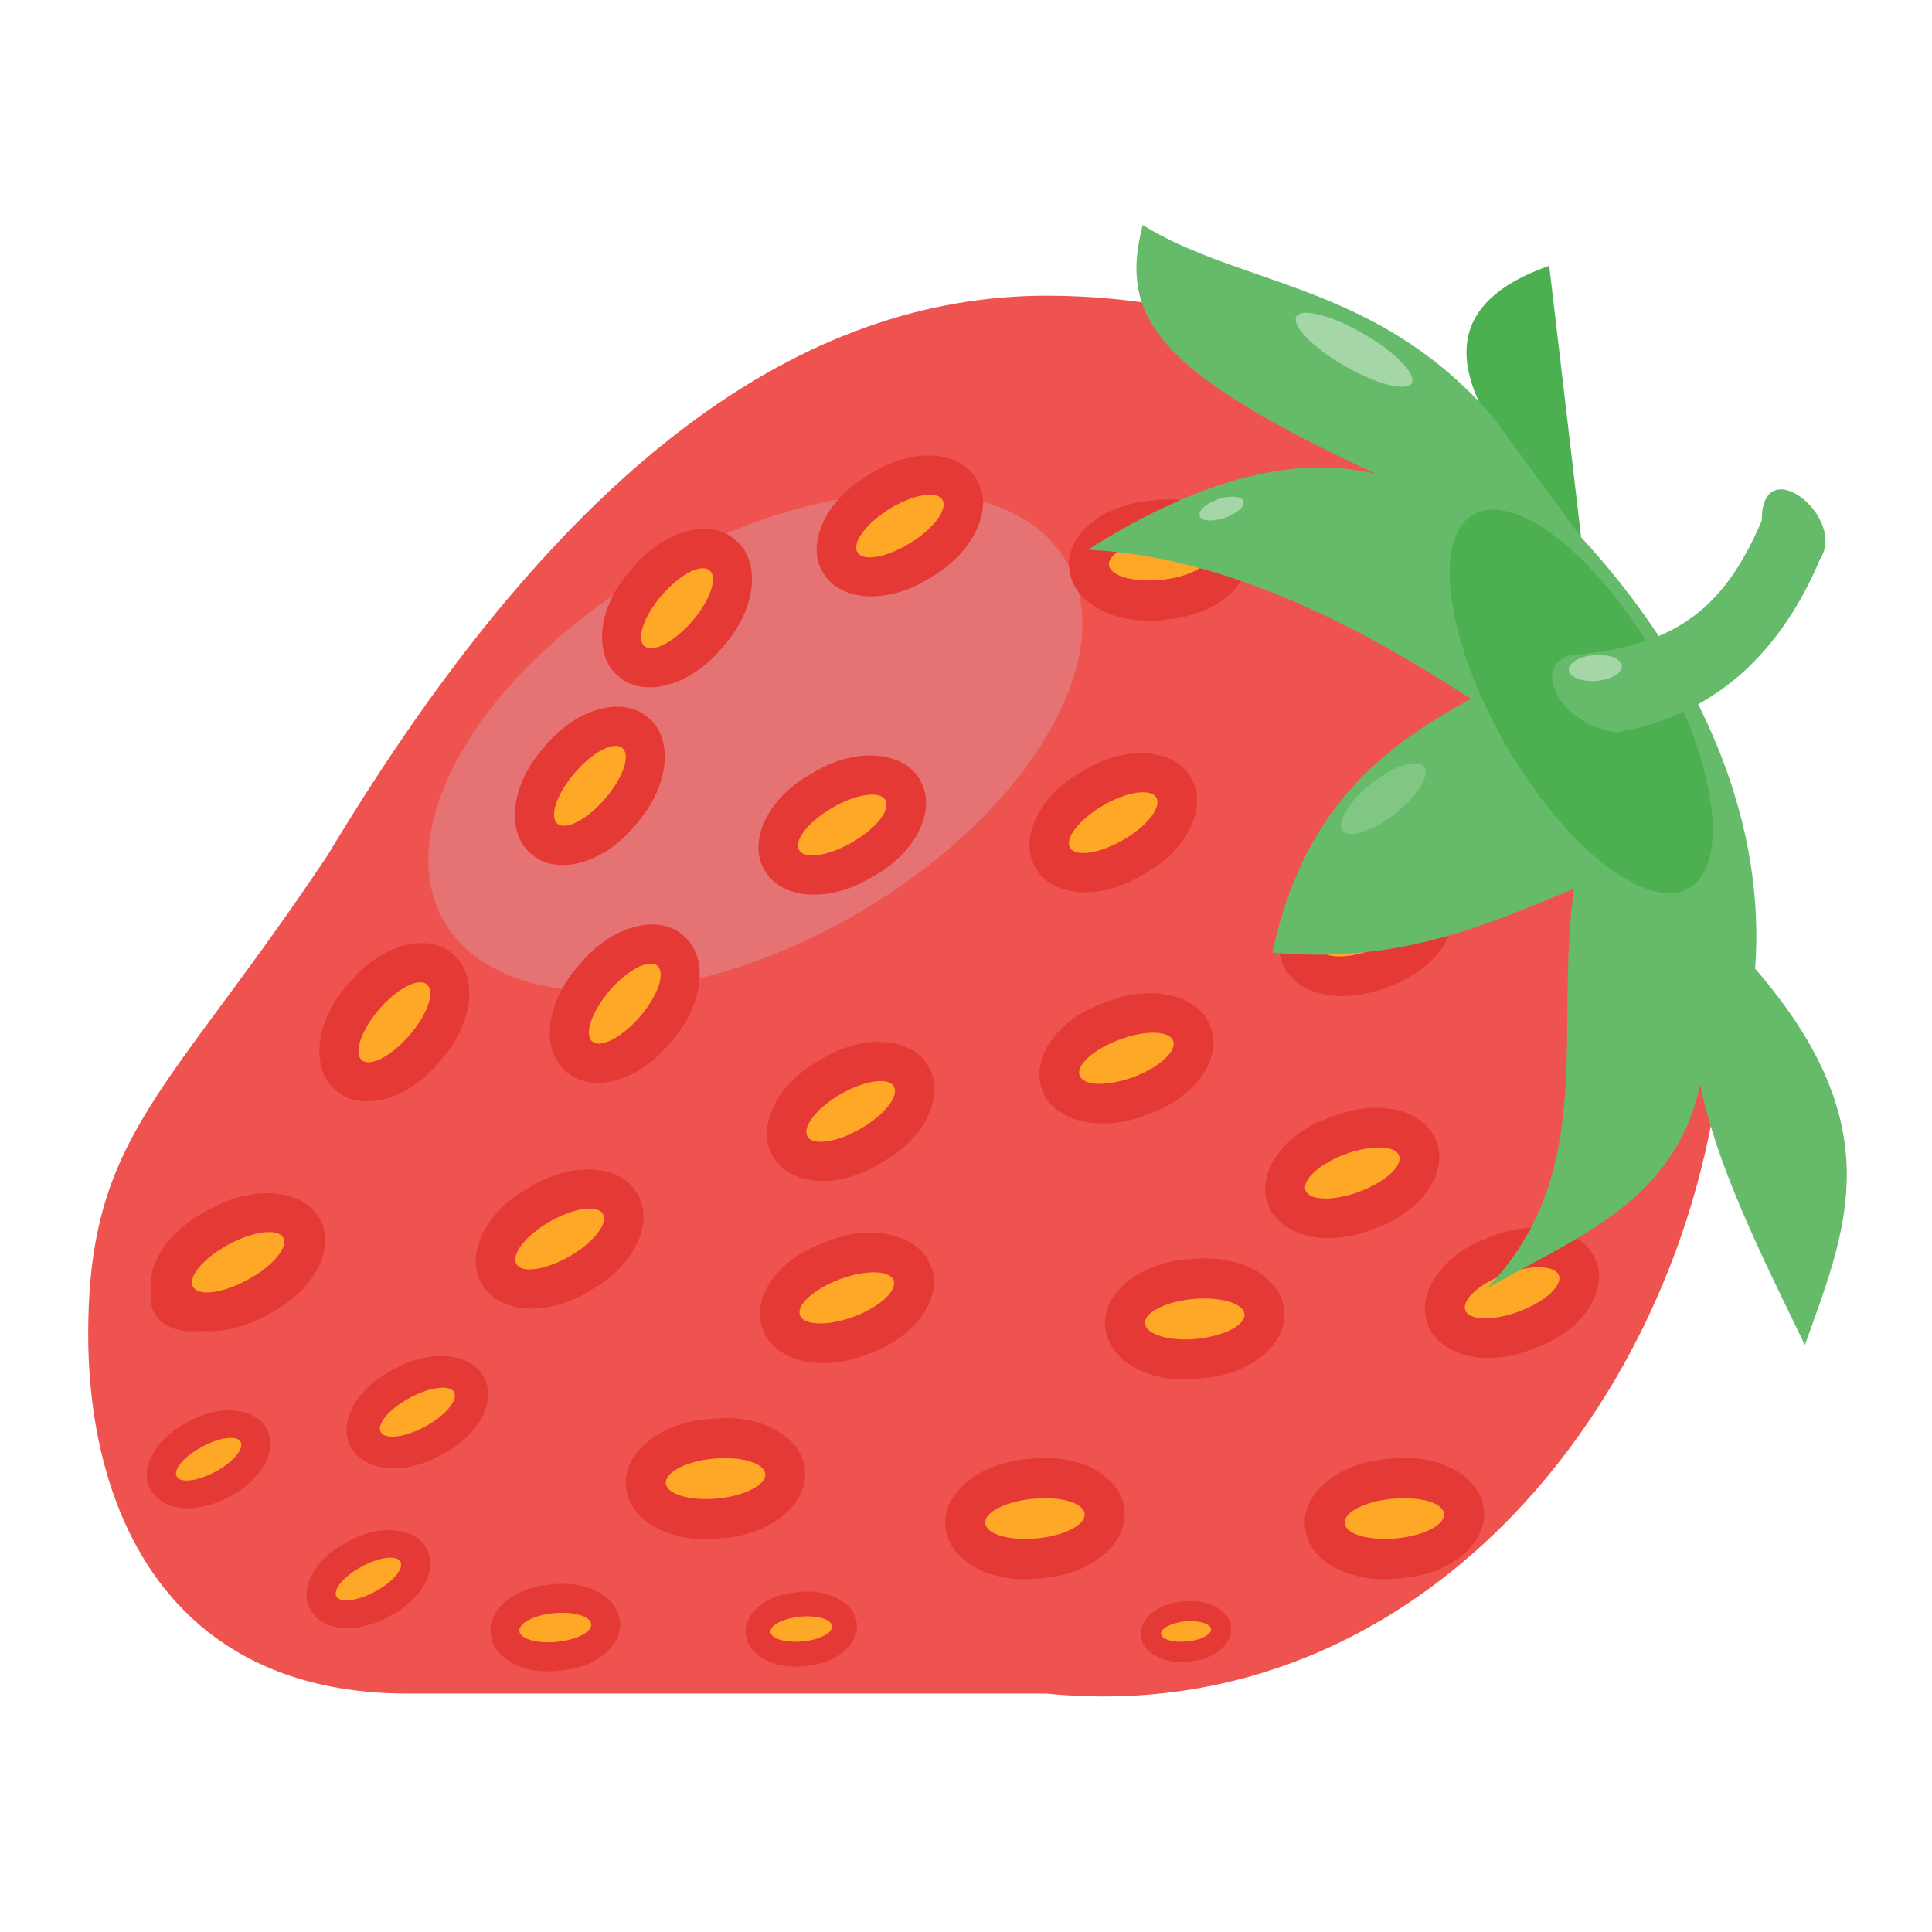 
<svg xmlns="http://www.w3.org/2000/svg" xmlns:xlink="http://www.w3.org/1999/xlink" width="32px" height="32px" viewBox="0 0 32 32" version="1.1">
<g id="surface1">
<path style=" stroke:none;fill-rule:nonzero;fill:rgb(93.725%,32.549%,31.373%);fill-opacity:1;" d="M 17.336 4.898 C 13.367 4.898 9.398 7.543 5.43 14.16 C 2.785 18.129 1.461 18.789 1.461 22.098 C 1.461 25.027 2.785 28.051 6.754 28.051 C 12.043 28.051 12.707 28.051 17.336 28.051 C 23.949 28.711 28.582 22.371 28.582 16.145 C 28.582 9.914 23.566 4.898 17.336 4.898 Z M 17.336 4.898 "/>
<path style=" stroke:none;fill-rule:nonzero;fill:rgb(89.804%,22.353%,20.784%);fill-opacity:1;" d="M 7.496 15.797 L 7.512 15.812 C 7.922 16.164 7.84 16.934 7.332 17.523 L 7.238 17.633 C 6.727 18.227 5.98 18.418 5.57 18.066 L 5.551 18.051 C 5.141 17.699 5.223 16.93 5.734 16.336 L 5.828 16.23 C 6.34 15.637 7.086 15.441 7.496 15.797 Z M 7.496 15.797 "/>
<path style=" stroke:none;fill-rule:nonzero;fill:rgb(100%,65.49%,14.902%);fill-opacity:1;" d="M 7.07 16.305 C 7.211 16.426 7.082 16.801 6.781 17.148 C 6.484 17.492 6.133 17.676 5.992 17.559 C 5.855 17.438 5.984 17.062 6.281 16.715 C 6.578 16.371 6.934 16.188 7.07 16.305 Z M 7.07 16.305 "/>
<path style=" stroke:none;fill-rule:nonzero;fill:rgb(89.804%,45.098%,45.098%);fill-opacity:1;" d="M 17.668 9.309 C 18.578 10.891 17.012 13.508 14.164 15.152 C 11.316 16.793 8.27 16.844 7.355 15.262 C 6.441 13.68 8.012 11.066 10.855 9.422 C 13.703 7.777 16.754 7.727 17.668 9.309 Z M 17.668 9.309 "/>
<path style=" stroke:none;fill-rule:nonzero;fill:rgb(89.804%,22.353%,20.784%);fill-opacity:1;" d="M 10.551 19.766 L 10.562 19.785 C 10.836 20.254 10.504 20.953 9.828 21.344 L 9.703 21.418 C 9.027 21.809 8.258 21.746 7.988 21.277 L 7.977 21.258 C 7.703 20.789 8.031 20.09 8.711 19.699 L 8.836 19.629 C 9.512 19.234 10.281 19.297 10.551 19.766 Z M 10.551 19.766 "/>
<path style=" stroke:none;fill-rule:nonzero;fill:rgb(100%,65.49%,14.902%);fill-opacity:1;" d="M 9.984 20.105 C 10.078 20.266 9.832 20.578 9.434 20.809 C 9.039 21.035 8.645 21.094 8.555 20.938 C 8.461 20.777 8.707 20.465 9.105 20.234 C 9.5 20.008 9.895 19.949 9.984 20.105 Z M 9.984 20.105 "/>
<path style=" stroke:none;fill-rule:nonzero;fill:rgb(89.804%,22.353%,20.784%);fill-opacity:1;" d="M 13.332 24.34 L 13.332 24.359 C 13.387 24.898 12.797 25.398 12.016 25.473 L 11.875 25.484 C 11.094 25.559 10.422 25.184 10.371 24.641 L 10.367 24.621 C 10.316 24.082 10.906 23.582 11.688 23.508 L 11.828 23.496 C 12.609 23.422 13.281 23.801 13.332 24.34 Z M 13.332 24.34 "/>
<path style=" stroke:none;fill-rule:nonzero;fill:rgb(100%,65.49%,14.902%);fill-opacity:1;" d="M 12.676 24.414 C 12.691 24.594 12.336 24.777 11.883 24.82 C 11.43 24.863 11.047 24.75 11.027 24.57 C 11.012 24.387 11.363 24.203 11.82 24.16 C 12.273 24.117 12.656 24.23 12.676 24.414 Z M 12.676 24.414 "/>
<path style=" stroke:none;fill-rule:nonzero;fill:rgb(89.804%,22.353%,20.784%);fill-opacity:1;" d="M 18.625 25 L 18.625 25.023 C 18.676 25.562 18.086 26.059 17.309 26.133 L 17.164 26.148 C 16.387 26.219 15.715 25.844 15.664 25.305 L 15.66 25.281 C 15.609 24.742 16.199 24.246 16.977 24.172 L 17.121 24.156 C 17.898 24.082 18.57 24.461 18.625 25 Z M 18.625 25 "/>
<path style=" stroke:none;fill-rule:nonzero;fill:rgb(100%,65.49%,14.902%);fill-opacity:1;" d="M 17.965 25.074 C 17.984 25.254 17.629 25.438 17.176 25.48 C 16.719 25.523 16.336 25.414 16.32 25.23 C 16.301 25.047 16.656 24.867 17.113 24.824 C 17.566 24.781 17.949 24.891 17.965 25.074 Z M 17.965 25.074 "/>
<path style=" stroke:none;fill-rule:nonzero;fill:rgb(89.804%,22.353%,20.784%);fill-opacity:1;" d="M 15.418 20.969 L 15.426 20.988 C 15.613 21.496 15.172 22.129 14.441 22.402 L 14.305 22.453 C 13.574 22.727 12.824 22.535 12.637 22.027 L 12.629 22.008 C 12.438 21.5 12.879 20.867 13.613 20.594 L 13.746 20.543 C 14.48 20.27 15.227 20.461 15.418 20.969 Z M 15.418 20.969 "/>
<path style=" stroke:none;fill-rule:nonzero;fill:rgb(100%,65.49%,14.902%);fill-opacity:1;" d="M 14.801 21.207 C 14.863 21.379 14.57 21.648 14.141 21.809 C 13.715 21.965 13.316 21.957 13.25 21.785 C 13.188 21.613 13.484 21.348 13.91 21.188 C 14.34 21.027 14.738 21.039 14.801 21.207 Z M 14.801 21.207 "/>
<path style=" stroke:none;fill-rule:nonzero;fill:rgb(89.804%,22.353%,20.784%);fill-opacity:1;" d="M 15.371 17.652 L 15.383 17.672 C 15.656 18.141 15.328 18.84 14.648 19.23 L 14.523 19.305 C 13.848 19.695 13.078 19.633 12.809 19.164 L 12.797 19.145 C 12.523 18.676 12.852 17.98 13.531 17.586 L 13.652 17.516 C 14.332 17.121 15.102 17.184 15.371 17.652 Z M 15.371 17.652 "/>
<path style=" stroke:none;fill-rule:nonzero;fill:rgb(100%,65.49%,14.902%);fill-opacity:1;" d="M 14.805 17.996 C 14.898 18.152 14.652 18.465 14.254 18.695 C 13.859 18.926 13.465 18.98 13.375 18.824 C 13.281 18.664 13.527 18.352 13.926 18.121 C 14.32 17.895 14.715 17.836 14.805 17.996 Z M 14.805 17.996 "/>
<path style=" stroke:none;fill-rule:nonzero;fill:rgb(89.804%,22.353%,20.784%);fill-opacity:1;" d="M 10.734 11.883 L 10.75 11.895 C 11.16 12.25 11.078 13.016 10.57 13.609 L 10.477 13.719 C 9.965 14.312 9.219 14.504 8.809 14.152 L 8.789 14.137 C 8.379 13.781 8.461 13.016 8.973 12.422 L 9.066 12.312 C 9.578 11.723 10.324 11.527 10.734 11.883 Z M 10.734 11.883 "/>
<path style=" stroke:none;fill-rule:nonzero;fill:rgb(100%,65.49%,14.902%);fill-opacity:1;" d="M 10.309 12.391 C 10.449 12.508 10.32 12.887 10.02 13.23 C 9.723 13.578 9.367 13.762 9.23 13.641 C 9.094 13.523 9.223 13.145 9.52 12.801 C 9.816 12.453 10.172 12.27 10.309 12.391 Z M 10.309 12.391 "/>
<path style=" stroke:none;fill-rule:nonzero;fill:rgb(89.804%,22.353%,20.784%);fill-opacity:1;" d="M 11.312 15.488 L 11.328 15.504 C 11.738 15.855 11.656 16.625 11.148 17.215 L 11.055 17.324 C 10.543 17.918 9.797 18.113 9.387 17.758 L 9.367 17.742 C 8.957 17.391 9.039 16.621 9.551 16.031 L 9.645 15.922 C 10.156 15.328 10.902 15.137 11.312 15.488 Z M 11.312 15.488 "/>
<path style=" stroke:none;fill-rule:nonzero;fill:rgb(100%,65.49%,14.902%);fill-opacity:1;" d="M 10.887 15.996 C 11.027 16.117 10.898 16.492 10.598 16.84 C 10.301 17.184 9.949 17.367 9.809 17.25 C 9.672 17.129 9.801 16.754 10.098 16.406 C 10.395 16.062 10.75 15.879 10.887 15.996 Z M 10.887 15.996 "/>
<path style=" stroke:none;fill-rule:nonzero;fill:rgb(89.804%,22.353%,20.784%);fill-opacity:1;" d="M 12.176 8.938 L 12.191 8.953 C 12.605 9.309 12.523 10.074 12.012 10.668 L 11.918 10.777 C 11.406 11.367 10.66 11.562 10.25 11.207 L 10.234 11.195 C 9.824 10.84 9.902 10.074 10.414 9.48 L 10.508 9.371 C 11.02 8.777 11.766 8.586 12.176 8.938 Z M 12.176 8.938 "/>
<path style=" stroke:none;fill-rule:nonzero;fill:rgb(100%,65.49%,14.902%);fill-opacity:1;" d="M 11.754 9.449 C 11.891 9.566 11.762 9.945 11.465 10.289 C 11.164 10.637 10.812 10.82 10.672 10.699 C 10.535 10.582 10.664 10.203 10.961 9.859 C 11.262 9.512 11.613 9.328 11.754 9.449 Z M 11.754 9.449 "/>
<path style=" stroke:none;fill-rule:nonzero;fill:rgb(89.804%,22.353%,20.784%);fill-opacity:1;" d="M 15.234 12.91 L 15.242 12.93 C 15.516 13.398 15.188 14.094 14.512 14.488 L 14.387 14.559 C 13.707 14.953 12.941 14.891 12.668 14.422 L 12.656 14.402 C 12.387 13.934 12.715 13.234 13.391 12.844 L 13.516 12.77 C 14.191 12.379 14.961 12.441 15.234 12.91 Z M 15.234 12.91 "/>
<path style=" stroke:none;fill-rule:nonzero;fill:rgb(100%,65.49%,14.902%);fill-opacity:1;" d="M 14.664 13.25 C 14.758 13.41 14.512 13.723 14.117 13.949 C 13.723 14.18 13.328 14.238 13.234 14.078 C 13.145 13.922 13.391 13.609 13.785 13.379 C 14.18 13.148 14.574 13.094 14.664 13.25 Z M 14.664 13.25 "/>
<path style=" stroke:none;fill-rule:nonzero;fill:rgb(89.804%,22.353%,20.784%);fill-opacity:1;" d="M 21.27 21.691 L 21.27 21.715 C 21.324 22.254 20.734 22.75 19.953 22.824 L 19.812 22.84 C 19.031 22.914 18.359 22.535 18.309 21.996 L 18.305 21.977 C 18.254 21.434 18.844 20.938 19.625 20.863 L 19.766 20.852 C 20.547 20.777 21.219 21.152 21.27 21.691 Z M 21.27 21.691 "/>
<path style=" stroke:none;fill-rule:nonzero;fill:rgb(100%,65.49%,14.902%);fill-opacity:1;" d="M 20.613 21.766 C 20.629 21.949 20.273 22.129 19.82 22.176 C 19.367 22.219 18.984 22.105 18.965 21.922 C 18.949 21.742 19.301 21.559 19.758 21.516 C 20.211 21.473 20.594 21.586 20.613 21.766 Z M 20.613 21.766 "/>
<path style=" stroke:none;fill-rule:nonzero;fill:rgb(89.804%,22.353%,20.784%);fill-opacity:1;" d="M 24.578 25 L 24.578 25.023 C 24.629 25.562 24.039 26.059 23.262 26.133 L 23.117 26.148 C 22.34 26.219 21.668 25.844 21.617 25.305 L 21.613 25.281 C 21.562 24.742 22.152 24.246 22.93 24.172 L 23.074 24.156 C 23.852 24.082 24.523 24.461 24.578 25 Z M 24.578 25 "/>
<path style=" stroke:none;fill-rule:nonzero;fill:rgb(100%,65.49%,14.902%);fill-opacity:1;" d="M 23.918 25.074 C 23.938 25.254 23.582 25.438 23.129 25.48 C 22.672 25.523 22.289 25.414 22.273 25.23 C 22.254 25.047 22.609 24.867 23.066 24.824 C 23.52 24.781 23.902 24.891 23.918 25.074 Z M 23.918 25.074 "/>
<path style=" stroke:none;fill-rule:nonzero;fill:rgb(89.804%,22.353%,20.784%);fill-opacity:1;" d="M 20.047 17 L 20.055 17.02 C 20.246 17.527 19.805 18.16 19.07 18.434 L 18.938 18.484 C 18.203 18.758 17.453 18.566 17.266 18.059 L 17.258 18.039 C 17.07 17.531 17.512 16.898 18.242 16.625 L 18.379 16.574 C 19.109 16.301 19.859 16.492 20.047 17 Z M 20.047 17 "/>
<path style=" stroke:none;fill-rule:nonzero;fill:rgb(100%,65.49%,14.902%);fill-opacity:1;" d="M 19.43 17.238 C 19.496 17.41 19.199 17.68 18.773 17.84 C 18.344 17.996 17.945 17.988 17.883 17.816 C 17.816 17.645 18.113 17.379 18.543 17.219 C 18.969 17.059 19.367 17.07 19.43 17.238 Z M 19.43 17.238 "/>
<path style=" stroke:none;fill-rule:nonzero;fill:rgb(89.804%,22.353%,20.784%);fill-opacity:1;" d="M 19.723 12.871 L 19.73 12.887 C 20.004 13.355 19.676 14.055 19 14.449 L 18.875 14.52 C 18.199 14.914 17.43 14.852 17.156 14.383 L 17.145 14.363 C 16.875 13.895 17.203 13.195 17.879 12.805 L 18.004 12.73 C 18.68 12.34 19.449 12.402 19.723 12.871 Z M 19.723 12.871 "/>
<path style=" stroke:none;fill-rule:nonzero;fill:rgb(100%,65.49%,14.902%);fill-opacity:1;" d="M 19.152 13.211 C 19.246 13.367 19 13.684 18.605 13.91 C 18.211 14.141 17.816 14.199 17.723 14.039 C 17.633 13.883 17.879 13.57 18.273 13.34 C 18.668 13.109 19.062 13.055 19.152 13.211 Z M 19.152 13.211 "/>
<path style=" stroke:none;fill-rule:nonzero;fill:rgb(89.804%,22.353%,20.784%);fill-opacity:1;" d="M 20.672 9.125 L 20.676 9.148 C 20.727 9.688 20.137 10.184 19.355 10.258 L 19.215 10.273 C 18.434 10.344 17.762 9.969 17.711 9.43 L 17.707 9.406 C 17.656 8.867 18.246 8.371 19.027 8.297 L 19.168 8.281 C 19.949 8.207 20.621 8.586 20.672 9.125 Z M 20.672 9.125 "/>
<path style=" stroke:none;fill-rule:nonzero;fill:rgb(100%,65.49%,14.902%);fill-opacity:1;" d="M 20.016 9.199 C 20.031 9.379 19.676 9.562 19.223 9.605 C 18.77 9.648 18.387 9.539 18.367 9.355 C 18.352 9.172 18.707 8.992 19.16 8.949 C 19.613 8.906 19.996 9.016 20.016 9.199 Z M 20.016 9.199 "/>
<path style=" stroke:none;fill-rule:nonzero;fill:rgb(89.804%,22.353%,20.784%);fill-opacity:1;" d="M 16.164 7.918 L 16.176 7.938 C 16.461 8.398 16.152 9.105 15.488 9.52 L 15.367 9.594 C 14.703 10.004 13.93 9.965 13.645 9.504 L 13.633 9.488 C 13.348 9.027 13.656 8.32 14.32 7.906 L 14.445 7.832 C 15.109 7.418 15.879 7.457 16.164 7.918 Z M 16.164 7.918 "/>
<path style=" stroke:none;fill-rule:nonzero;fill:rgb(100%,65.49%,14.902%);fill-opacity:1;" d="M 15.609 8.277 C 15.703 8.434 15.469 8.754 15.078 8.992 C 14.691 9.234 14.297 9.305 14.203 9.148 C 14.105 8.992 14.344 8.672 14.73 8.43 C 15.121 8.191 15.512 8.121 15.609 8.277 Z M 15.609 8.277 "/>
<path style=" stroke:none;fill-rule:nonzero;fill:rgb(89.804%,22.353%,20.784%);fill-opacity:1;" d="M 4.469 20.711 L 4.477 20.723 C 4.676 21.055 4.434 21.547 3.934 21.82 L 3.844 21.871 C 3.344 22.148 2.773 22.102 2.574 21.773 L 2.566 21.758 C 2.367 21.426 2.609 20.938 3.109 20.66 L 3.203 20.609 C 3.703 20.336 4.27 20.379 4.469 20.711 Z M 4.469 20.711 "/>
<path style=" stroke:none;fill-rule:nonzero;fill:rgb(100%,65.49%,14.902%);fill-opacity:1;" d="M 4.051 20.949 C 4.117 21.062 3.934 21.281 3.645 21.441 C 3.352 21.602 3.062 21.645 2.992 21.531 C 2.926 21.422 3.109 21.199 3.398 21.039 C 3.691 20.879 3.984 20.84 4.051 20.949 Z M 4.051 20.949 "/>
<path style=" stroke:none;fill-rule:nonzero;fill:rgb(89.804%,22.353%,20.784%);fill-opacity:1;" d="M 5.277 20.16 L 5.289 20.176 C 5.57 20.645 5.23 21.336 4.523 21.727 L 4.395 21.797 C 3.691 22.184 2.891 22.121 2.609 21.656 L 2.598 21.637 C 2.312 21.172 2.656 20.477 3.363 20.09 L 3.492 20.02 C 4.195 19.629 4.996 19.691 5.277 20.16 Z M 5.277 20.16 "/>
<path style=" stroke:none;fill-rule:nonzero;fill:rgb(100%,65.49%,14.902%);fill-opacity:1;" d="M 4.688 20.496 C 4.781 20.652 4.527 20.965 4.113 21.191 C 3.703 21.418 3.293 21.477 3.199 21.316 C 3.102 21.16 3.359 20.848 3.77 20.621 C 4.184 20.395 4.594 20.34 4.688 20.496 Z M 4.688 20.496 "/>
<path style=" stroke:none;fill-rule:nonzero;fill:rgb(89.804%,22.353%,20.784%);fill-opacity:1;" d="M 4.402 23.641 L 4.41 23.652 C 4.609 23.984 4.367 24.473 3.867 24.75 L 3.777 24.801 C 3.277 25.074 2.711 25.031 2.512 24.699 L 2.5 24.688 C 2.301 24.355 2.547 23.867 3.043 23.59 L 3.137 23.539 C 3.637 23.266 4.203 23.309 4.402 23.641 Z M 4.402 23.641 "/>
<path style=" stroke:none;fill-rule:nonzero;fill:rgb(100%,65.49%,14.902%);fill-opacity:1;" d="M 3.984 23.879 C 4.051 23.988 3.871 24.211 3.578 24.371 C 3.285 24.531 2.996 24.57 2.93 24.461 C 2.859 24.348 3.043 24.129 3.336 23.969 C 3.625 23.809 3.918 23.766 3.984 23.879 Z M 3.984 23.879 "/>
<path style=" stroke:none;fill-rule:nonzero;fill:rgb(89.804%,22.353%,20.784%);fill-opacity:1;" d="M 7.051 25.625 L 7.059 25.637 C 7.258 25.969 7.016 26.457 6.516 26.734 L 6.422 26.785 C 5.922 27.059 5.355 27.016 5.156 26.684 L 5.148 26.672 C 4.949 26.34 5.191 25.852 5.691 25.574 L 5.781 25.523 C 6.281 25.25 6.848 25.293 7.051 25.625 Z M 7.051 25.625 "/>
<path style=" stroke:none;fill-rule:nonzero;fill:rgb(100%,65.49%,14.902%);fill-opacity:1;" d="M 6.629 25.863 C 6.699 25.973 6.516 26.195 6.223 26.355 C 5.934 26.516 5.641 26.555 5.574 26.445 C 5.508 26.332 5.688 26.113 5.98 25.953 C 6.273 25.793 6.562 25.75 6.629 25.863 Z M 6.629 25.863 "/>
<path style=" stroke:none;fill-rule:nonzero;fill:rgb(89.804%,22.353%,20.784%);fill-opacity:1;" d="M 7.996 22.781 L 8.008 22.797 C 8.234 23.176 7.957 23.738 7.387 24.055 L 7.281 24.113 C 6.707 24.43 6.059 24.375 5.828 23.996 L 5.82 23.984 C 5.59 23.605 5.867 23.039 6.441 22.727 L 6.547 22.668 C 7.117 22.352 7.77 22.402 7.996 22.781 Z M 7.996 22.781 "/>
<path style=" stroke:none;fill-rule:nonzero;fill:rgb(100%,65.49%,14.902%);fill-opacity:1;" d="M 7.52 23.055 C 7.594 23.184 7.387 23.438 7.055 23.621 C 6.719 23.805 6.387 23.852 6.309 23.723 C 6.23 23.598 6.438 23.344 6.773 23.16 C 7.109 22.973 7.441 22.93 7.52 23.055 Z M 7.52 23.055 "/>
<path style=" stroke:none;fill-rule:nonzero;fill:rgb(89.804%,22.353%,20.784%);fill-opacity:1;" d="M 23.789 18.898 L 23.797 18.918 C 23.984 19.426 23.547 20.059 22.812 20.332 L 22.676 20.383 C 21.945 20.656 21.195 20.465 21.008 19.957 L 21 19.938 C 20.812 19.43 21.25 18.797 21.984 18.523 L 22.121 18.473 C 22.852 18.199 23.602 18.391 23.789 18.898 Z M 23.789 18.898 "/>
<path style=" stroke:none;fill-rule:nonzero;fill:rgb(100%,65.49%,14.902%);fill-opacity:1;" d="M 23.172 19.141 C 23.238 19.312 22.941 19.578 22.516 19.738 C 22.086 19.898 21.688 19.887 21.625 19.719 C 21.559 19.547 21.855 19.277 22.281 19.117 C 22.711 18.961 23.109 18.969 23.172 19.141 Z M 23.172 19.141 "/>
<path style=" stroke:none;fill-rule:nonzero;fill:rgb(89.804%,22.353%,20.784%);fill-opacity:1;" d="M 24.02 14.887 L 24.027 14.91 C 24.219 15.418 23.777 16.051 23.043 16.324 L 22.91 16.375 C 22.176 16.645 21.43 16.457 21.238 15.949 L 21.23 15.926 C 21.043 15.418 21.484 14.785 22.215 14.512 L 22.352 14.465 C 23.082 14.191 23.832 14.379 24.02 14.887 Z M 24.02 14.887 "/>
<path style=" stroke:none;fill-rule:nonzero;fill:rgb(100%,65.49%,14.902%);fill-opacity:1;" d="M 23.402 15.129 C 23.469 15.301 23.172 15.57 22.746 15.727 C 22.316 15.887 21.918 15.879 21.855 15.707 C 21.789 15.535 22.086 15.27 22.516 15.109 C 22.941 14.949 23.34 14.957 23.402 15.129 Z M 23.402 15.129 "/>
<path style=" stroke:none;fill-rule:nonzero;fill:rgb(89.804%,22.353%,20.784%);fill-opacity:1;" d="M 26.434 20.883 L 26.441 20.902 C 26.633 21.41 26.191 22.043 25.457 22.316 L 25.324 22.367 C 24.59 22.641 23.844 22.449 23.652 21.941 L 23.645 21.922 C 23.457 21.414 23.898 20.781 24.629 20.508 L 24.766 20.457 C 25.5 20.184 26.246 20.375 26.434 20.883 Z M 26.434 20.883 "/>
<path style=" stroke:none;fill-rule:nonzero;fill:rgb(100%,65.49%,14.902%);fill-opacity:1;" d="M 25.82 21.125 C 25.883 21.297 25.586 21.562 25.16 21.723 C 24.73 21.883 24.332 21.871 24.27 21.703 C 24.207 21.531 24.5 21.262 24.93 21.102 C 25.355 20.945 25.754 20.953 25.82 21.125 Z M 25.82 21.125 "/>
<path style=" stroke:none;fill-rule:nonzero;fill:rgb(89.804%,22.353%,20.784%);fill-opacity:1;" d="M 10.266 26.848 L 10.27 26.863 C 10.305 27.254 9.879 27.613 9.316 27.664 L 9.215 27.676 C 8.652 27.73 8.164 27.457 8.129 27.066 L 8.125 27.051 C 8.09 26.66 8.516 26.301 9.078 26.25 L 9.18 26.238 C 9.742 26.184 10.23 26.457 10.266 26.848 Z M 10.266 26.848 "/>
<path style=" stroke:none;fill-rule:nonzero;fill:rgb(100%,65.49%,14.902%);fill-opacity:1;" d="M 9.793 26.902 C 9.805 27.031 9.547 27.164 9.219 27.195 C 8.891 27.227 8.617 27.145 8.602 27.016 C 8.59 26.883 8.848 26.75 9.176 26.719 C 9.504 26.688 9.781 26.77 9.793 26.902 Z M 9.793 26.902 "/>
<path style=" stroke:none;fill-rule:nonzero;fill:rgb(89.804%,22.353%,20.784%);fill-opacity:1;" d="M 14.191 26.887 L 14.191 26.902 C 14.223 27.234 13.859 27.543 13.375 27.59 L 13.285 27.598 C 12.805 27.645 12.387 27.41 12.355 27.074 L 12.352 27.062 C 12.32 26.727 12.688 26.418 13.168 26.375 L 13.258 26.367 C 13.742 26.32 14.16 26.555 14.191 26.887 Z M 14.191 26.887 "/>
<path style=" stroke:none;fill-rule:nonzero;fill:rgb(100%,65.49%,14.902%);fill-opacity:1;" d="M 13.781 26.934 C 13.793 27.047 13.574 27.16 13.293 27.188 C 13.008 27.211 12.773 27.145 12.762 27.031 C 12.75 26.918 12.973 26.805 13.254 26.777 C 13.535 26.75 13.773 26.82 13.781 26.934 Z M 13.781 26.934 "/>
<path style=" stroke:none;fill-rule:nonzero;fill:rgb(89.804%,22.353%,20.784%);fill-opacity:1;" d="M 20.391 26.945 L 20.391 26.957 C 20.414 27.23 20.117 27.48 19.727 27.516 L 19.656 27.523 C 19.262 27.562 18.922 27.371 18.898 27.098 L 18.898 27.09 C 18.871 26.816 19.168 26.566 19.559 26.527 L 19.633 26.523 C 20.023 26.484 20.363 26.676 20.391 26.945 Z M 20.391 26.945 "/>
<path style=" stroke:none;fill-rule:nonzero;fill:rgb(100%,65.49%,14.902%);fill-opacity:1;" d="M 20.059 26.984 C 20.066 27.074 19.887 27.168 19.66 27.188 C 19.43 27.211 19.238 27.152 19.23 27.062 C 19.219 26.973 19.398 26.879 19.629 26.855 C 19.855 26.836 20.051 26.891 20.059 26.984 Z M 20.059 26.984 "/>
<path style=" stroke:none;fill-rule:nonzero;fill:rgb(29.804%,68.627%,31.373%);fill-opacity:1;" d="M 26.188 8.898 L 25.66 4.402 C 23.094 5.305 24.637 7.227 26.188 8.898 Z M 26.188 8.898 "/>
<path style=" stroke:none;fill-rule:nonzero;fill:rgb(40%,73.333%,41.569%);fill-opacity:1;" d="M 18.926 3.727 C 20.562 4.742 22.805 4.691 24.719 6.898 L 26.188 8.898 C 28.016 10.879 29.266 13.414 29.07 16.043 C 31.34 18.668 30.574 20.371 29.895 22.277 C 29.172 20.789 28.422 19.289 28.16 17.953 C 27.754 19.906 26.086 20.504 24.633 21.336 C 26.469 19.414 25.738 17.094 26.07 14.719 C 24.598 15.332 23.148 15.973 21.074 15.777 C 21.594 13.367 22.918 12.363 24.367 11.574 C 22.605 10.441 20.398 9.223 18.016 9.105 C 20.355 7.625 22.379 7.293 24.016 8.398 C 19.227 6.316 18.504 5.383 18.926 3.727 Z M 18.926 3.727 "/>
<path style=" stroke:none;fill-rule:nonzero;fill:rgb(29.804%,68.627%,31.373%);fill-opacity:1;" d="M 24.402 8.523 C 25.094 8.129 26.449 9.191 27.438 10.898 C 28.422 12.605 28.664 14.312 27.977 14.711 C 27.285 15.109 25.93 14.047 24.941 12.34 C 23.957 10.629 23.715 8.922 24.402 8.523 Z M 24.402 8.523 "/>
<path style=" stroke:none;fill-rule:nonzero;fill:rgb(40%,73.333%,41.569%);fill-opacity:1;" d="M 26.773 12.129 C 28.473 11.844 29.531 10.723 30.145 9.262 C 30.602 8.57 29.176 7.434 29.18 8.625 C 28.594 9.984 27.84 10.715 26.035 10.848 C 25.348 10.988 25.816 12.012 26.773 12.129 Z M 26.773 12.129 "/>
<path style=" stroke:none;fill-rule:nonzero;fill:rgb(64.706%,83.922%,65.49%);fill-opacity:1;" d="M 23.383 6.344 C 23.297 6.492 22.801 6.367 22.273 6.062 C 21.746 5.758 21.387 5.391 21.473 5.242 C 21.559 5.094 22.055 5.223 22.582 5.527 C 23.109 5.832 23.465 6.199 23.383 6.344 Z M 23.383 6.344 "/>
<path style=" stroke:none;fill-rule:nonzero;fill:rgb(64.706%,83.922%,65.49%);fill-opacity:1;" d="M 20.598 8.312 C 20.609 8.406 20.453 8.527 20.25 8.59 C 20.047 8.648 19.875 8.625 19.867 8.531 C 19.855 8.441 20.012 8.316 20.211 8.258 C 20.414 8.199 20.586 8.223 20.598 8.312 Z M 20.598 8.312 "/>
<path style=" stroke:none;fill-rule:nonzero;fill:rgb(50.588%,78.039%,51.765%);fill-opacity:1;" d="M 23.594 12.711 C 23.684 12.863 23.453 13.219 23.074 13.504 C 22.699 13.789 22.32 13.898 22.23 13.746 C 22.141 13.594 22.371 13.238 22.746 12.953 C 23.125 12.668 23.5 12.559 23.594 12.711 Z M 23.594 12.711 "/>
<path style=" stroke:none;fill-rule:nonzero;fill:rgb(64.706%,83.922%,65.49%);fill-opacity:1;" d="M 25.988 11.066 C 25.961 11.184 26.137 11.281 26.379 11.281 C 26.621 11.277 26.836 11.18 26.863 11.062 C 26.887 10.941 26.715 10.848 26.473 10.848 C 26.23 10.848 26.012 10.945 25.988 11.066 Z M 25.988 11.066 "/>
</g>
</svg>
